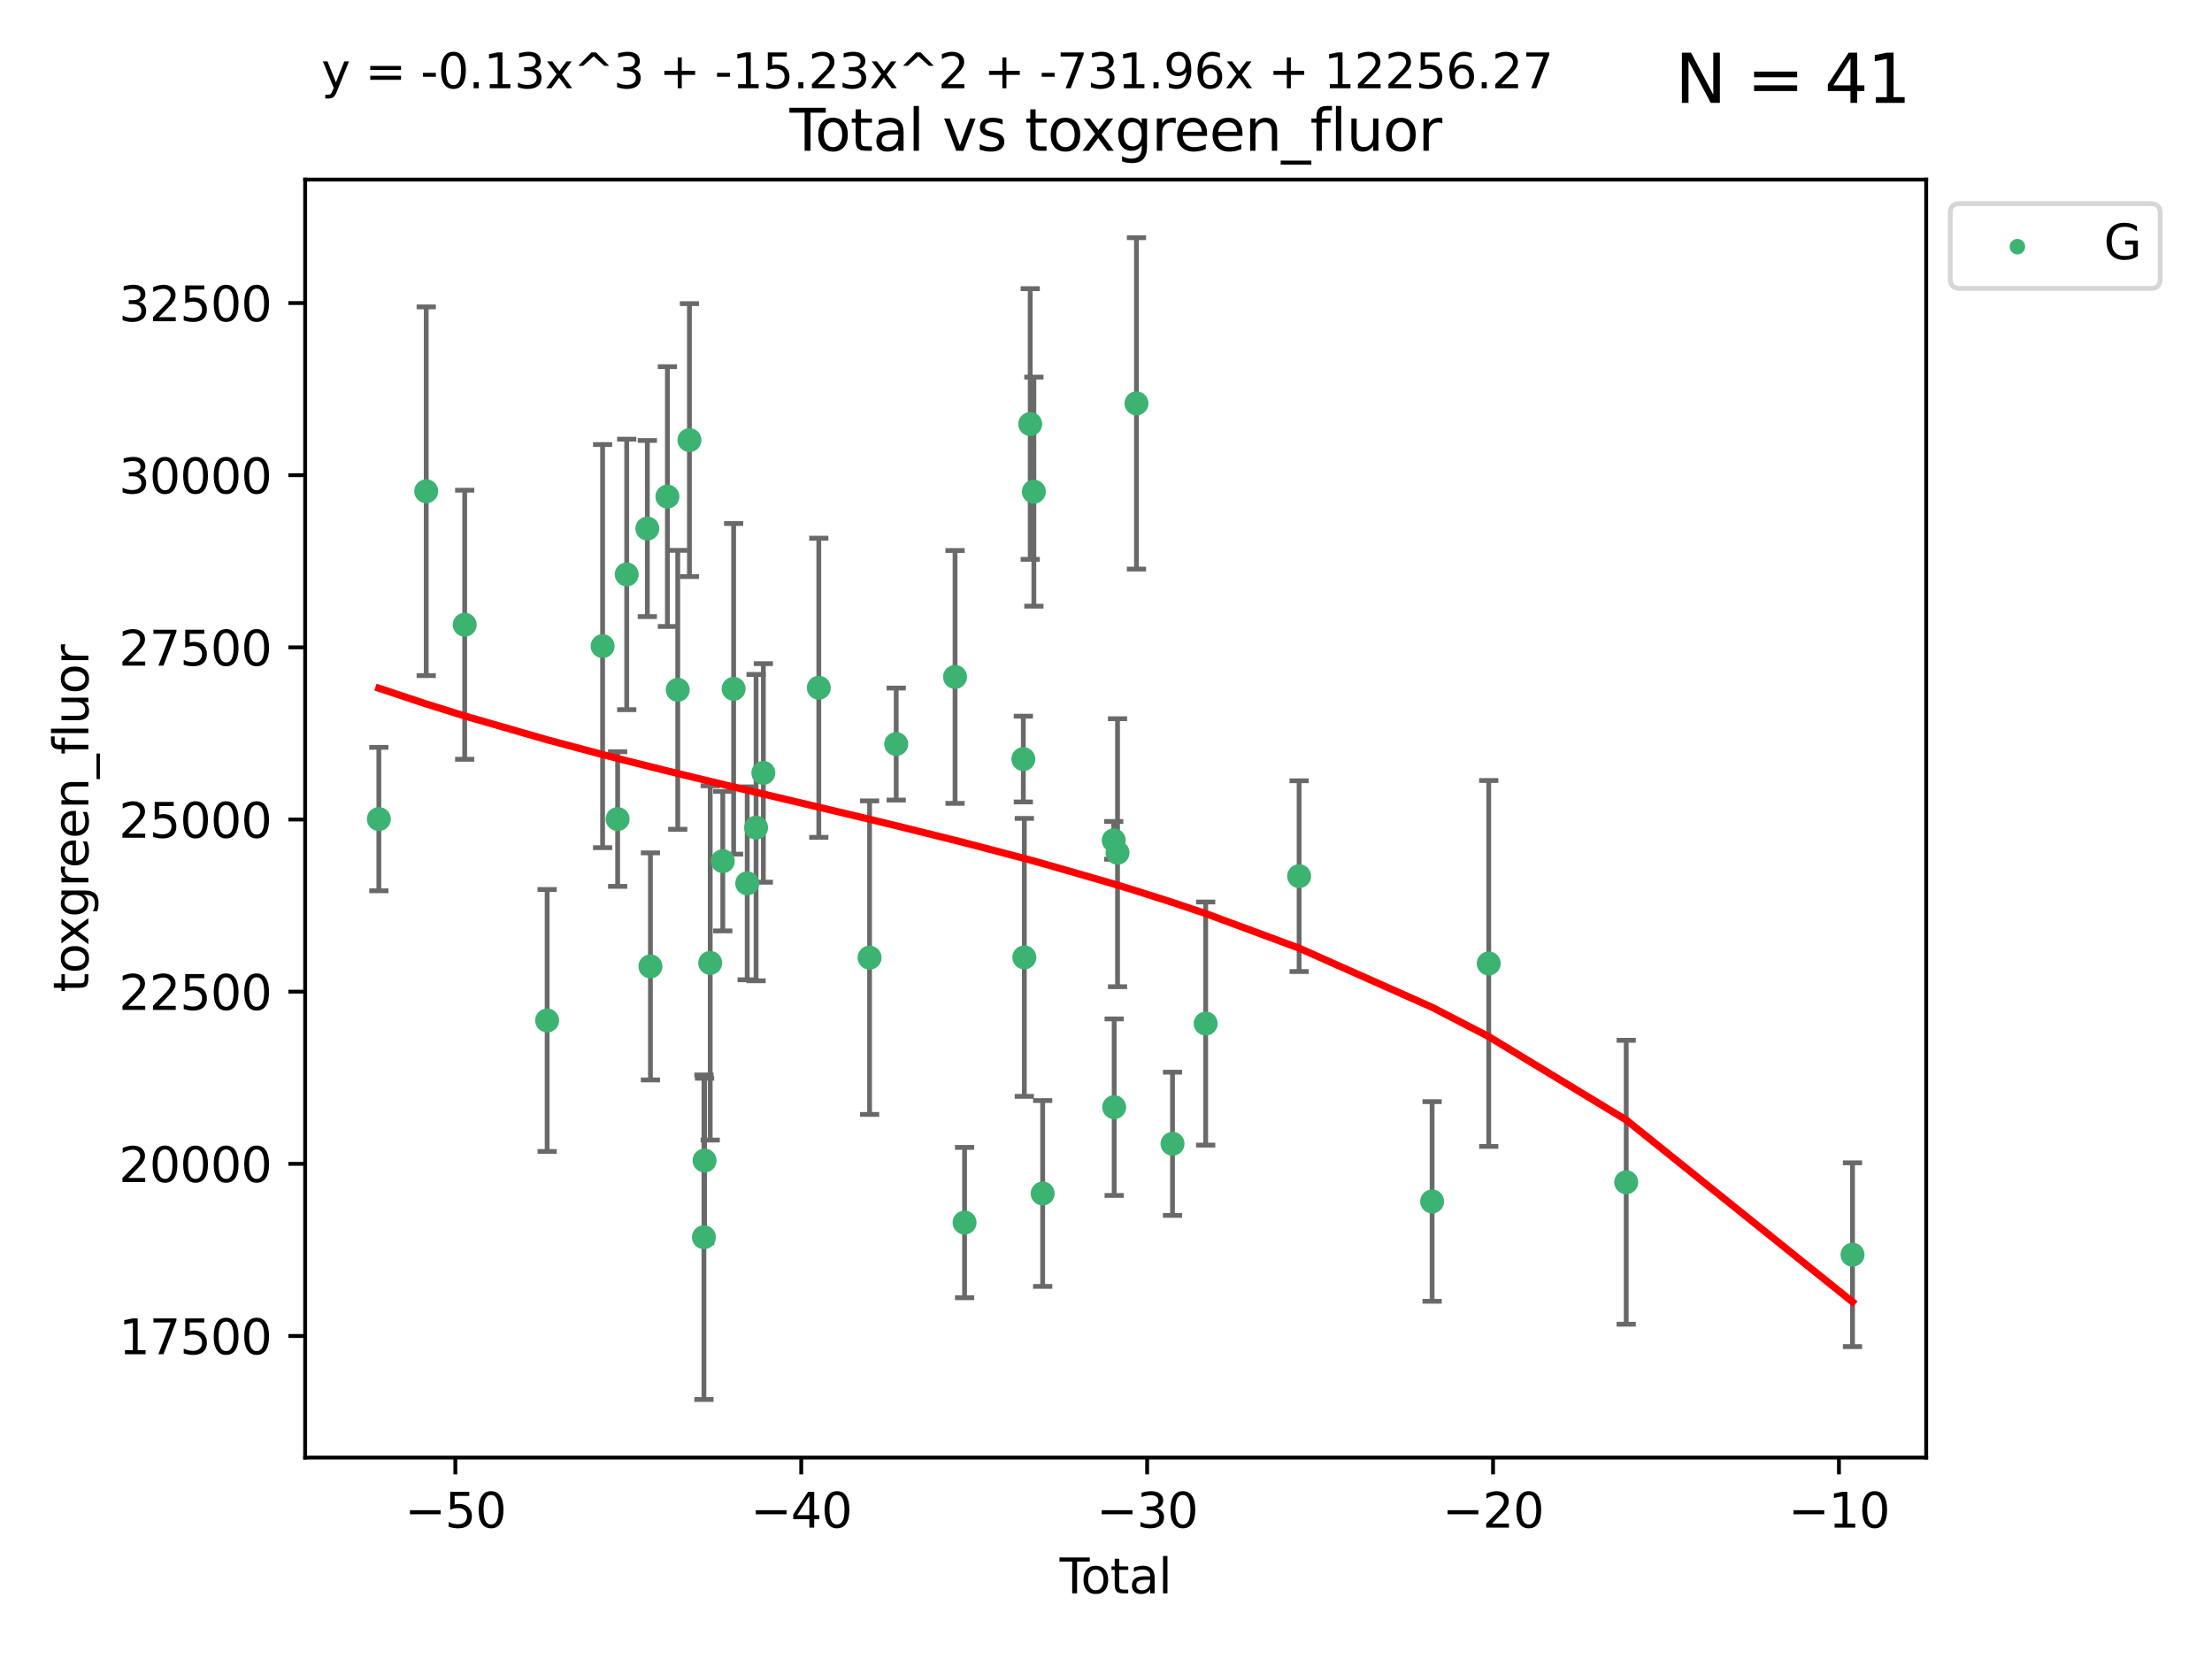 <?xml version="1.0" encoding="utf-8" standalone="no"?>
<!DOCTYPE svg PUBLIC "-//W3C//DTD SVG 1.1//EN"
  "http://www.w3.org/Graphics/SVG/1.1/DTD/svg11.dtd">
<svg xmlns:xlink="http://www.w3.org/1999/xlink" width="460.8pt" height="345.6pt" viewBox="0 0 460.8 345.6" xmlns="http://www.w3.org/2000/svg" version="1.1">
 <defs>
  <style type="text/css">*{stroke-linejoin: round; stroke-linecap: butt}</style>
 </defs>
 <g id="figure_1">
  <g id="patch_1">
   <path d="M 0 345.6 
L 460.8 345.6 
L 460.8 0 
L 0 0 
z
" style="fill: #ffffff"/>
  </g>
  <g id="axes_1">
   <g id="patch_2">
    <path d="M 63.571 303.64 
L 401.26 303.64 
L 401.26 37.411 
L 63.571 37.411 
z
" style="fill: #ffffff"/>
   </g>
   <g id="PathCollection_1">
    <defs>
     <path id="m1c758a5ed8" d="M 0 1.118 
C 0.297 1.118 0.581 1 0.791 0.791 
C 1 0.581 1.118 0.297 1.118 0 
C 1.118 -0.297 1 -0.581 0.791 -0.791 
C 0.581 -1 0.297 -1.118 0 -1.118 
C -0.297 -1.118 -0.581 -1 -0.791 -0.791 
C -1 -0.581 -1.118 -0.297 -1.118 0 
C -1.118 0.297 -1 0.581 -0.791 0.791 
C -0.581 1 -0.297 1.118 0 1.118 
z
" style="stroke: #3cb371"/>
    </defs>
    <g clip-path="url(#p2e82bdb875)">
     <use xlink:href="#m1c758a5ed8" x="78.921" y="170.626" style="fill: #3cb371; stroke: #3cb371"/>
     <use xlink:href="#m1c758a5ed8" x="88.792" y="102.334" style="fill: #3cb371; stroke: #3cb371"/>
     <use xlink:href="#m1c758a5ed8" x="96.805" y="130.144" style="fill: #3cb371; stroke: #3cb371"/>
     <use xlink:href="#m1c758a5ed8" x="113.98" y="212.584" style="fill: #3cb371; stroke: #3cb371"/>
     <use xlink:href="#m1c758a5ed8" x="125.533" y="134.598" style="fill: #3cb371; stroke: #3cb371"/>
     <use xlink:href="#m1c758a5ed8" x="128.664" y="170.625" style="fill: #3cb371; stroke: #3cb371"/>
     <use xlink:href="#m1c758a5ed8" x="130.556" y="119.662" style="fill: #3cb371; stroke: #3cb371"/>
     <use xlink:href="#m1c758a5ed8" x="134.852" y="110.105" style="fill: #3cb371; stroke: #3cb371"/>
     <use xlink:href="#m1c758a5ed8" x="135.497" y="201.315" style="fill: #3cb371; stroke: #3cb371"/>
     <use xlink:href="#m1c758a5ed8" x="139.033" y="103.447" style="fill: #3cb371; stroke: #3cb371"/>
     <use xlink:href="#m1c758a5ed8" x="141.185" y="143.705" style="fill: #3cb371; stroke: #3cb371"/>
     <use xlink:href="#m1c758a5ed8" x="143.623" y="91.682" style="fill: #3cb371; stroke: #3cb371"/>
     <use xlink:href="#m1c758a5ed8" x="146.642" y="257.735" style="fill: #3cb371; stroke: #3cb371"/>
     <use xlink:href="#m1c758a5ed8" x="146.775" y="241.757" style="fill: #3cb371; stroke: #3cb371"/>
     <use xlink:href="#m1c758a5ed8" x="147.95" y="200.596" style="fill: #3cb371; stroke: #3cb371"/>
     <use xlink:href="#m1c758a5ed8" x="150.568" y="179.392" style="fill: #3cb371; stroke: #3cb371"/>
     <use xlink:href="#m1c758a5ed8" x="152.831" y="143.497" style="fill: #3cb371; stroke: #3cb371"/>
     <use xlink:href="#m1c758a5ed8" x="155.655" y="184.014" style="fill: #3cb371; stroke: #3cb371"/>
     <use xlink:href="#m1c758a5ed8" x="157.504" y="172.409" style="fill: #3cb371; stroke: #3cb371"/>
     <use xlink:href="#m1c758a5ed8" x="159.019" y="161.014" style="fill: #3cb371; stroke: #3cb371"/>
     <use xlink:href="#m1c758a5ed8" x="170.572" y="143.273" style="fill: #3cb371; stroke: #3cb371"/>
     <use xlink:href="#m1c758a5ed8" x="181.15" y="199.496" style="fill: #3cb371; stroke: #3cb371"/>
     <use xlink:href="#m1c758a5ed8" x="186.695" y="154.999" style="fill: #3cb371; stroke: #3cb371"/>
     <use xlink:href="#m1c758a5ed8" x="198.955" y="141.021" style="fill: #3cb371; stroke: #3cb371"/>
     <use xlink:href="#m1c758a5ed8" x="200.939" y="254.685" style="fill: #3cb371; stroke: #3cb371"/>
     <use xlink:href="#m1c758a5ed8" x="213.179" y="158.13" style="fill: #3cb371; stroke: #3cb371"/>
     <use xlink:href="#m1c758a5ed8" x="213.387" y="199.44" style="fill: #3cb371; stroke: #3cb371"/>
     <use xlink:href="#m1c758a5ed8" x="214.613" y="88.332" style="fill: #3cb371; stroke: #3cb371"/>
     <use xlink:href="#m1c758a5ed8" x="215.374" y="102.423" style="fill: #3cb371; stroke: #3cb371"/>
     <use xlink:href="#m1c758a5ed8" x="217.208" y="248.624" style="fill: #3cb371; stroke: #3cb371"/>
     <use xlink:href="#m1c758a5ed8" x="232.007" y="175.061" style="fill: #3cb371; stroke: #3cb371"/>
     <use xlink:href="#m1c758a5ed8" x="232.104" y="230.646" style="fill: #3cb371; stroke: #3cb371"/>
     <use xlink:href="#m1c758a5ed8" x="232.802" y="177.637" style="fill: #3cb371; stroke: #3cb371"/>
     <use xlink:href="#m1c758a5ed8" x="236.748" y="84.029" style="fill: #3cb371; stroke: #3cb371"/>
     <use xlink:href="#m1c758a5ed8" x="244.258" y="238.268" style="fill: #3cb371; stroke: #3cb371"/>
     <use xlink:href="#m1c758a5ed8" x="251.167" y="213.226" style="fill: #3cb371; stroke: #3cb371"/>
     <use xlink:href="#m1c758a5ed8" x="270.63" y="182.521" style="fill: #3cb371; stroke: #3cb371"/>
     <use xlink:href="#m1c758a5ed8" x="298.336" y="250.285" style="fill: #3cb371; stroke: #3cb371"/>
     <use xlink:href="#m1c758a5ed8" x="310.132" y="200.704" style="fill: #3cb371; stroke: #3cb371"/>
     <use xlink:href="#m1c758a5ed8" x="338.77" y="246.283" style="fill: #3cb371; stroke: #3cb371"/>
     <use xlink:href="#m1c758a5ed8" x="385.911" y="261.378" style="fill: #3cb371; stroke: #3cb371"/>
    </g>
   </g>
   <g id="matplotlib.axis_1">
    <g id="xtick_1">
     <g id="line2d_1">
      <defs>
       <path id="m3b5846992d" d="M 0 0 
L 0 3.5 
" style="stroke: #000000; stroke-width: 0.8"/>
      </defs>
      <g>
       <use xlink:href="#m3b5846992d" x="94.856" y="303.64" style="stroke: #000000; stroke-width: 0.8"/>
      </g>
     </g>
     <g id="text_1">
      <!-- −50 -->
      <g transform="translate(84.304 318.238)scale(0.1 -0.1)">
       <defs>
        <path id="DejaVuSans-2212" d="M 678 2272 
L 4684 2272 
L 4684 1741 
L 678 1741 
L 678 2272 
z
" transform="scale(0.016)"/>
        <path id="DejaVuSans-35" d="M 691 4666 
L 3169 4666 
L 3169 4134 
L 1269 4134 
L 1269 2991 
Q 1406 3038 1543 3061 
Q 1681 3084 1819 3084 
Q 2600 3084 3056 2656 
Q 3513 2228 3513 1497 
Q 3513 744 3044 326 
Q 2575 -91 1722 -91 
Q 1428 -91 1123 -41 
Q 819 9 494 109 
L 494 744 
Q 775 591 1075 516 
Q 1375 441 1709 441 
Q 2250 441 2565 725 
Q 2881 1009 2881 1497 
Q 2881 1984 2565 2268 
Q 2250 2553 1709 2553 
Q 1456 2553 1204 2497 
Q 953 2441 691 2322 
L 691 4666 
z
" transform="scale(0.016)"/>
        <path id="DejaVuSans-30" d="M 2034 4250 
Q 1547 4250 1301 3770 
Q 1056 3291 1056 2328 
Q 1056 1369 1301 889 
Q 1547 409 2034 409 
Q 2525 409 2770 889 
Q 3016 1369 3016 2328 
Q 3016 3291 2770 3770 
Q 2525 4250 2034 4250 
z
M 2034 4750 
Q 2819 4750 3233 4129 
Q 3647 3509 3647 2328 
Q 3647 1150 3233 529 
Q 2819 -91 2034 -91 
Q 1250 -91 836 529 
Q 422 1150 422 2328 
Q 422 3509 836 4129 
Q 1250 4750 2034 4750 
z
" transform="scale(0.016)"/>
       </defs>
       <use xlink:href="#DejaVuSans-2212"/>
       <use xlink:href="#DejaVuSans-35" x="83.789"/>
       <use xlink:href="#DejaVuSans-30" x="147.412"/>
      </g>
     </g>
    </g>
    <g id="xtick_2">
     <g id="line2d_2">
      <g>
       <use xlink:href="#m3b5846992d" x="166.914" y="303.64" style="stroke: #000000; stroke-width: 0.8"/>
      </g>
     </g>
     <g id="text_2">
      <!-- −40 -->
      <g transform="translate(156.361 318.238)scale(0.1 -0.1)">
       <defs>
        <path id="DejaVuSans-34" d="M 2419 4116 
L 825 1625 
L 2419 1625 
L 2419 4116 
z
M 2253 4666 
L 3047 4666 
L 3047 1625 
L 3713 1625 
L 3713 1100 
L 3047 1100 
L 3047 0 
L 2419 0 
L 2419 1100 
L 313 1100 
L 313 1709 
L 2253 4666 
z
" transform="scale(0.016)"/>
       </defs>
       <use xlink:href="#DejaVuSans-2212"/>
       <use xlink:href="#DejaVuSans-34" x="83.789"/>
       <use xlink:href="#DejaVuSans-30" x="147.412"/>
      </g>
     </g>
    </g>
    <g id="xtick_3">
     <g id="line2d_3">
      <g>
       <use xlink:href="#m3b5846992d" x="238.971" y="303.64" style="stroke: #000000; stroke-width: 0.8"/>
      </g>
     </g>
     <g id="text_3">
      <!-- −30 -->
      <g transform="translate(228.419 318.238)scale(0.1 -0.1)">
       <defs>
        <path id="DejaVuSans-33" d="M 2597 2516 
Q 3050 2419 3304 2112 
Q 3559 1806 3559 1356 
Q 3559 666 3084 287 
Q 2609 -91 1734 -91 
Q 1441 -91 1130 -33 
Q 819 25 488 141 
L 488 750 
Q 750 597 1062 519 
Q 1375 441 1716 441 
Q 2309 441 2620 675 
Q 2931 909 2931 1356 
Q 2931 1769 2642 2001 
Q 2353 2234 1838 2234 
L 1294 2234 
L 1294 2753 
L 1863 2753 
Q 2328 2753 2575 2939 
Q 2822 3125 2822 3475 
Q 2822 3834 2567 4026 
Q 2313 4219 1838 4219 
Q 1578 4219 1281 4162 
Q 984 4106 628 3988 
L 628 4550 
Q 988 4650 1302 4700 
Q 1616 4750 1894 4750 
Q 2613 4750 3031 4423 
Q 3450 4097 3450 3541 
Q 3450 3153 3228 2886 
Q 3006 2619 2597 2516 
z
" transform="scale(0.016)"/>
       </defs>
       <use xlink:href="#DejaVuSans-2212"/>
       <use xlink:href="#DejaVuSans-33" x="83.789"/>
       <use xlink:href="#DejaVuSans-30" x="147.412"/>
      </g>
     </g>
    </g>
    <g id="xtick_4">
     <g id="line2d_4">
      <g>
       <use xlink:href="#m3b5846992d" x="311.029" y="303.64" style="stroke: #000000; stroke-width: 0.8"/>
      </g>
     </g>
     <g id="text_4">
      <!-- −20 -->
      <g transform="translate(300.476 318.238)scale(0.1 -0.1)">
       <defs>
        <path id="DejaVuSans-32" d="M 1228 531 
L 3431 531 
L 3431 0 
L 469 0 
L 469 531 
Q 828 903 1448 1529 
Q 2069 2156 2228 2338 
Q 2531 2678 2651 2914 
Q 2772 3150 2772 3378 
Q 2772 3750 2511 3984 
Q 2250 4219 1831 4219 
Q 1534 4219 1204 4116 
Q 875 4013 500 3803 
L 500 4441 
Q 881 4594 1212 4672 
Q 1544 4750 1819 4750 
Q 2544 4750 2975 4387 
Q 3406 4025 3406 3419 
Q 3406 3131 3298 2873 
Q 3191 2616 2906 2266 
Q 2828 2175 2409 1742 
Q 1991 1309 1228 531 
z
" transform="scale(0.016)"/>
       </defs>
       <use xlink:href="#DejaVuSans-2212"/>
       <use xlink:href="#DejaVuSans-32" x="83.789"/>
       <use xlink:href="#DejaVuSans-30" x="147.412"/>
      </g>
     </g>
    </g>
    <g id="xtick_5">
     <g id="line2d_5">
      <g>
       <use xlink:href="#m3b5846992d" x="383.086" y="303.64" style="stroke: #000000; stroke-width: 0.8"/>
      </g>
     </g>
     <g id="text_5">
      <!-- −10 -->
      <g transform="translate(372.534 318.238)scale(0.1 -0.1)">
       <defs>
        <path id="DejaVuSans-31" d="M 794 531 
L 1825 531 
L 1825 4091 
L 703 3866 
L 703 4441 
L 1819 4666 
L 2450 4666 
L 2450 531 
L 3481 531 
L 3481 0 
L 794 0 
L 794 531 
z
" transform="scale(0.016)"/>
       </defs>
       <use xlink:href="#DejaVuSans-2212"/>
       <use xlink:href="#DejaVuSans-31" x="83.789"/>
       <use xlink:href="#DejaVuSans-30" x="147.412"/>
      </g>
     </g>
    </g>
    <g id="text_6">
     <!-- Total -->
     <g transform="translate(220.739 331.917)scale(0.1 -0.1)">
      <defs>
       <path id="DejaVuSans-54" d="M -19 4666 
L 3928 4666 
L 3928 4134 
L 2272 4134 
L 2272 0 
L 1638 0 
L 1638 4134 
L -19 4134 
L -19 4666 
z
" transform="scale(0.016)"/>
       <path id="DejaVuSans-6f" d="M 1959 3097 
Q 1497 3097 1228 2736 
Q 959 2375 959 1747 
Q 959 1119 1226 758 
Q 1494 397 1959 397 
Q 2419 397 2687 759 
Q 2956 1122 2956 1747 
Q 2956 2369 2687 2733 
Q 2419 3097 1959 3097 
z
M 1959 3584 
Q 2709 3584 3137 3096 
Q 3566 2609 3566 1747 
Q 3566 888 3137 398 
Q 2709 -91 1959 -91 
Q 1206 -91 779 398 
Q 353 888 353 1747 
Q 353 2609 779 3096 
Q 1206 3584 1959 3584 
z
" transform="scale(0.016)"/>
       <path id="DejaVuSans-74" d="M 1172 4494 
L 1172 3500 
L 2356 3500 
L 2356 3053 
L 1172 3053 
L 1172 1153 
Q 1172 725 1289 603 
Q 1406 481 1766 481 
L 2356 481 
L 2356 0 
L 1766 0 
Q 1100 0 847 248 
Q 594 497 594 1153 
L 594 3053 
L 172 3053 
L 172 3500 
L 594 3500 
L 594 4494 
L 1172 4494 
z
" transform="scale(0.016)"/>
       <path id="DejaVuSans-61" d="M 2194 1759 
Q 1497 1759 1228 1600 
Q 959 1441 959 1056 
Q 959 750 1161 570 
Q 1363 391 1709 391 
Q 2188 391 2477 730 
Q 2766 1069 2766 1631 
L 2766 1759 
L 2194 1759 
z
M 3341 1997 
L 3341 0 
L 2766 0 
L 2766 531 
Q 2569 213 2275 61 
Q 1981 -91 1556 -91 
Q 1019 -91 701 211 
Q 384 513 384 1019 
Q 384 1609 779 1909 
Q 1175 2209 1959 2209 
L 2766 2209 
L 2766 2266 
Q 2766 2663 2505 2880 
Q 2244 3097 1772 3097 
Q 1472 3097 1187 3025 
Q 903 2953 641 2809 
L 641 3341 
Q 956 3463 1253 3523 
Q 1550 3584 1831 3584 
Q 2591 3584 2966 3190 
Q 3341 2797 3341 1997 
z
" transform="scale(0.016)"/>
       <path id="DejaVuSans-6c" d="M 603 4863 
L 1178 4863 
L 1178 0 
L 603 0 
L 603 4863 
z
" transform="scale(0.016)"/>
      </defs>
      <use xlink:href="#DejaVuSans-54"/>
      <use xlink:href="#DejaVuSans-6f" x="44.084"/>
      <use xlink:href="#DejaVuSans-74" x="105.266"/>
      <use xlink:href="#DejaVuSans-61" x="144.475"/>
      <use xlink:href="#DejaVuSans-6c" x="205.754"/>
     </g>
    </g>
   </g>
   <g id="matplotlib.axis_2">
    <g id="ytick_1">
     <g id="line2d_6">
      <defs>
       <path id="mfe30b55f10" d="M 0 0 
L -3.5 0 
" style="stroke: #000000; stroke-width: 0.8"/>
      </defs>
      <g>
       <use xlink:href="#mfe30b55f10" x="63.571" y="278.311" style="stroke: #000000; stroke-width: 0.8"/>
      </g>
     </g>
     <g id="text_7">
      <!-- 17500 -->
      <g transform="translate(24.759 282.11)scale(0.1 -0.1)">
       <defs>
        <path id="DejaVuSans-37" d="M 525 4666 
L 3525 4666 
L 3525 4397 
L 1831 0 
L 1172 0 
L 2766 4134 
L 525 4134 
L 525 4666 
z
" transform="scale(0.016)"/>
       </defs>
       <use xlink:href="#DejaVuSans-31"/>
       <use xlink:href="#DejaVuSans-37" x="63.623"/>
       <use xlink:href="#DejaVuSans-35" x="127.246"/>
       <use xlink:href="#DejaVuSans-30" x="190.869"/>
       <use xlink:href="#DejaVuSans-30" x="254.492"/>
      </g>
     </g>
    </g>
    <g id="ytick_2">
     <g id="line2d_7">
      <g>
       <use xlink:href="#mfe30b55f10" x="63.571" y="242.447" style="stroke: #000000; stroke-width: 0.8"/>
      </g>
     </g>
     <g id="text_8">
      <!-- 20000 -->
      <g transform="translate(24.759 246.246)scale(0.1 -0.1)">
       <use xlink:href="#DejaVuSans-32"/>
       <use xlink:href="#DejaVuSans-30" x="63.623"/>
       <use xlink:href="#DejaVuSans-30" x="127.246"/>
       <use xlink:href="#DejaVuSans-30" x="190.869"/>
       <use xlink:href="#DejaVuSans-30" x="254.492"/>
      </g>
     </g>
    </g>
    <g id="ytick_3">
     <g id="line2d_8">
      <g>
       <use xlink:href="#mfe30b55f10" x="63.571" y="206.583" style="stroke: #000000; stroke-width: 0.8"/>
      </g>
     </g>
     <g id="text_9">
      <!-- 22500 -->
      <g transform="translate(24.759 210.382)scale(0.1 -0.1)">
       <use xlink:href="#DejaVuSans-32"/>
       <use xlink:href="#DejaVuSans-32" x="63.623"/>
       <use xlink:href="#DejaVuSans-35" x="127.246"/>
       <use xlink:href="#DejaVuSans-30" x="190.869"/>
       <use xlink:href="#DejaVuSans-30" x="254.492"/>
      </g>
     </g>
    </g>
    <g id="ytick_4">
     <g id="line2d_9">
      <g>
       <use xlink:href="#mfe30b55f10" x="63.571" y="170.719" style="stroke: #000000; stroke-width: 0.8"/>
      </g>
     </g>
     <g id="text_10">
      <!-- 25000 -->
      <g transform="translate(24.759 174.518)scale(0.1 -0.1)">
       <use xlink:href="#DejaVuSans-32"/>
       <use xlink:href="#DejaVuSans-35" x="63.623"/>
       <use xlink:href="#DejaVuSans-30" x="127.246"/>
       <use xlink:href="#DejaVuSans-30" x="190.869"/>
       <use xlink:href="#DejaVuSans-30" x="254.492"/>
      </g>
     </g>
    </g>
    <g id="ytick_5">
     <g id="line2d_10">
      <g>
       <use xlink:href="#mfe30b55f10" x="63.571" y="134.854" style="stroke: #000000; stroke-width: 0.8"/>
      </g>
     </g>
     <g id="text_11">
      <!-- 27500 -->
      <g transform="translate(24.759 138.654)scale(0.1 -0.1)">
       <use xlink:href="#DejaVuSans-32"/>
       <use xlink:href="#DejaVuSans-37" x="63.623"/>
       <use xlink:href="#DejaVuSans-35" x="127.246"/>
       <use xlink:href="#DejaVuSans-30" x="190.869"/>
       <use xlink:href="#DejaVuSans-30" x="254.492"/>
      </g>
     </g>
    </g>
    <g id="ytick_6">
     <g id="line2d_11">
      <g>
       <use xlink:href="#mfe30b55f10" x="63.571" y="98.99" style="stroke: #000000; stroke-width: 0.8"/>
      </g>
     </g>
     <g id="text_12">
      <!-- 30000 -->
      <g transform="translate(24.759 102.789)scale(0.1 -0.1)">
       <use xlink:href="#DejaVuSans-33"/>
       <use xlink:href="#DejaVuSans-30" x="63.623"/>
       <use xlink:href="#DejaVuSans-30" x="127.246"/>
       <use xlink:href="#DejaVuSans-30" x="190.869"/>
       <use xlink:href="#DejaVuSans-30" x="254.492"/>
      </g>
     </g>
    </g>
    <g id="ytick_7">
     <g id="line2d_12">
      <g>
       <use xlink:href="#mfe30b55f10" x="63.571" y="63.126" style="stroke: #000000; stroke-width: 0.8"/>
      </g>
     </g>
     <g id="text_13">
      <!-- 32500 -->
      <g transform="translate(24.759 66.925)scale(0.1 -0.1)">
       <use xlink:href="#DejaVuSans-33"/>
       <use xlink:href="#DejaVuSans-32" x="63.623"/>
       <use xlink:href="#DejaVuSans-35" x="127.246"/>
       <use xlink:href="#DejaVuSans-30" x="190.869"/>
       <use xlink:href="#DejaVuSans-30" x="254.492"/>
      </g>
     </g>
    </g>
    <g id="text_14">
     <!-- toxgreen_fluor -->
     <g transform="translate(18.401 206.72)rotate(-90)scale(0.1 -0.1)">
      <defs>
       <path id="DejaVuSans-78" d="M 3513 3500 
L 2247 1797 
L 3578 0 
L 2900 0 
L 1881 1375 
L 863 0 
L 184 0 
L 1544 1831 
L 300 3500 
L 978 3500 
L 1906 2253 
L 2834 3500 
L 3513 3500 
z
" transform="scale(0.016)"/>
       <path id="DejaVuSans-67" d="M 2906 1791 
Q 2906 2416 2648 2759 
Q 2391 3103 1925 3103 
Q 1463 3103 1205 2759 
Q 947 2416 947 1791 
Q 947 1169 1205 825 
Q 1463 481 1925 481 
Q 2391 481 2648 825 
Q 2906 1169 2906 1791 
z
M 3481 434 
Q 3481 -459 3084 -895 
Q 2688 -1331 1869 -1331 
Q 1566 -1331 1297 -1286 
Q 1028 -1241 775 -1147 
L 775 -588 
Q 1028 -725 1275 -790 
Q 1522 -856 1778 -856 
Q 2344 -856 2625 -561 
Q 2906 -266 2906 331 
L 2906 616 
Q 2728 306 2450 153 
Q 2172 0 1784 0 
Q 1141 0 747 490 
Q 353 981 353 1791 
Q 353 2603 747 3093 
Q 1141 3584 1784 3584 
Q 2172 3584 2450 3431 
Q 2728 3278 2906 2969 
L 2906 3500 
L 3481 3500 
L 3481 434 
z
" transform="scale(0.016)"/>
       <path id="DejaVuSans-72" d="M 2631 2963 
Q 2534 3019 2420 3045 
Q 2306 3072 2169 3072 
Q 1681 3072 1420 2755 
Q 1159 2438 1159 1844 
L 1159 0 
L 581 0 
L 581 3500 
L 1159 3500 
L 1159 2956 
Q 1341 3275 1631 3429 
Q 1922 3584 2338 3584 
Q 2397 3584 2469 3576 
Q 2541 3569 2628 3553 
L 2631 2963 
z
" transform="scale(0.016)"/>
       <path id="DejaVuSans-65" d="M 3597 1894 
L 3597 1613 
L 953 1613 
Q 991 1019 1311 708 
Q 1631 397 2203 397 
Q 2534 397 2845 478 
Q 3156 559 3463 722 
L 3463 178 
Q 3153 47 2828 -22 
Q 2503 -91 2169 -91 
Q 1331 -91 842 396 
Q 353 884 353 1716 
Q 353 2575 817 3079 
Q 1281 3584 2069 3584 
Q 2775 3584 3186 3129 
Q 3597 2675 3597 1894 
z
M 3022 2063 
Q 3016 2534 2758 2815 
Q 2500 3097 2075 3097 
Q 1594 3097 1305 2825 
Q 1016 2553 972 2059 
L 3022 2063 
z
" transform="scale(0.016)"/>
       <path id="DejaVuSans-6e" d="M 3513 2113 
L 3513 0 
L 2938 0 
L 2938 2094 
Q 2938 2591 2744 2837 
Q 2550 3084 2163 3084 
Q 1697 3084 1428 2787 
Q 1159 2491 1159 1978 
L 1159 0 
L 581 0 
L 581 3500 
L 1159 3500 
L 1159 2956 
Q 1366 3272 1645 3428 
Q 1925 3584 2291 3584 
Q 2894 3584 3203 3211 
Q 3513 2838 3513 2113 
z
" transform="scale(0.016)"/>
       <path id="DejaVuSans-5f" d="M 3263 -1063 
L 3263 -1509 
L -63 -1509 
L -63 -1063 
L 3263 -1063 
z
" transform="scale(0.016)"/>
       <path id="DejaVuSans-66" d="M 2375 4863 
L 2375 4384 
L 1825 4384 
Q 1516 4384 1395 4259 
Q 1275 4134 1275 3809 
L 1275 3500 
L 2222 3500 
L 2222 3053 
L 1275 3053 
L 1275 0 
L 697 0 
L 697 3053 
L 147 3053 
L 147 3500 
L 697 3500 
L 697 3744 
Q 697 4328 969 4595 
Q 1241 4863 1831 4863 
L 2375 4863 
z
" transform="scale(0.016)"/>
       <path id="DejaVuSans-75" d="M 544 1381 
L 544 3500 
L 1119 3500 
L 1119 1403 
Q 1119 906 1312 657 
Q 1506 409 1894 409 
Q 2359 409 2629 706 
Q 2900 1003 2900 1516 
L 2900 3500 
L 3475 3500 
L 3475 0 
L 2900 0 
L 2900 538 
Q 2691 219 2414 64 
Q 2138 -91 1772 -91 
Q 1169 -91 856 284 
Q 544 659 544 1381 
z
M 1991 3584 
L 1991 3584 
z
" transform="scale(0.016)"/>
      </defs>
      <use xlink:href="#DejaVuSans-74"/>
      <use xlink:href="#DejaVuSans-6f" x="39.209"/>
      <use xlink:href="#DejaVuSans-78" x="97.266"/>
      <use xlink:href="#DejaVuSans-67" x="156.445"/>
      <use xlink:href="#DejaVuSans-72" x="219.922"/>
      <use xlink:href="#DejaVuSans-65" x="258.785"/>
      <use xlink:href="#DejaVuSans-65" x="320.309"/>
      <use xlink:href="#DejaVuSans-6e" x="381.832"/>
      <use xlink:href="#DejaVuSans-5f" x="445.211"/>
      <use xlink:href="#DejaVuSans-66" x="495.211"/>
      <use xlink:href="#DejaVuSans-6c" x="530.416"/>
      <use xlink:href="#DejaVuSans-75" x="558.199"/>
      <use xlink:href="#DejaVuSans-6f" x="621.578"/>
      <use xlink:href="#DejaVuSans-72" x="682.76"/>
     </g>
    </g>
   </g>
   <g id="LineCollection_1">
    <path d="M 78.921 185.566 
L 78.921 155.685 
" clip-path="url(#p2e82bdb875)" style="fill: none; stroke: #696969"/>
    <path d="M 88.792 140.738 
L 88.792 63.931 
" clip-path="url(#p2e82bdb875)" style="fill: none; stroke: #696969"/>
    <path d="M 96.805 158.171 
L 96.805 102.117 
" clip-path="url(#p2e82bdb875)" style="fill: none; stroke: #696969"/>
    <path d="M 113.98 239.865 
L 113.98 185.303 
" clip-path="url(#p2e82bdb875)" style="fill: none; stroke: #696969"/>
    <path d="M 125.533 176.587 
L 125.533 92.609 
" clip-path="url(#p2e82bdb875)" style="fill: none; stroke: #696969"/>
    <path d="M 128.664 184.644 
L 128.664 156.605 
" clip-path="url(#p2e82bdb875)" style="fill: none; stroke: #696969"/>
    <path d="M 130.556 147.837 
L 130.556 91.488 
" clip-path="url(#p2e82bdb875)" style="fill: none; stroke: #696969"/>
    <path d="M 134.852 128.45 
L 134.852 91.76 
" clip-path="url(#p2e82bdb875)" style="fill: none; stroke: #696969"/>
    <path d="M 135.497 224.969 
L 135.497 177.662 
" clip-path="url(#p2e82bdb875)" style="fill: none; stroke: #696969"/>
    <path d="M 139.033 130.503 
L 139.033 76.391 
" clip-path="url(#p2e82bdb875)" style="fill: none; stroke: #696969"/>
    <path d="M 141.185 172.758 
L 141.185 114.652 
" clip-path="url(#p2e82bdb875)" style="fill: none; stroke: #696969"/>
    <path d="M 143.623 120.11 
L 143.623 63.253 
" clip-path="url(#p2e82bdb875)" style="fill: none; stroke: #696969"/>
    <path d="M 146.642 291.539 
L 146.642 223.931 
" clip-path="url(#p2e82bdb875)" style="fill: none; stroke: #696969"/>
    <path d="M 146.775 258.896 
L 146.775 224.617 
" clip-path="url(#p2e82bdb875)" style="fill: none; stroke: #696969"/>
    <path d="M 147.95 237.494 
L 147.95 163.698 
" clip-path="url(#p2e82bdb875)" style="fill: none; stroke: #696969"/>
    <path d="M 150.568 193.919 
L 150.568 164.864 
" clip-path="url(#p2e82bdb875)" style="fill: none; stroke: #696969"/>
    <path d="M 152.831 177.934 
L 152.831 109.06 
" clip-path="url(#p2e82bdb875)" style="fill: none; stroke: #696969"/>
    <path d="M 155.655 204.105 
L 155.655 163.924 
" clip-path="url(#p2e82bdb875)" style="fill: none; stroke: #696969"/>
    <path d="M 157.504 204.318 
L 157.504 140.5 
" clip-path="url(#p2e82bdb875)" style="fill: none; stroke: #696969"/>
    <path d="M 159.019 183.78 
L 159.019 138.248 
" clip-path="url(#p2e82bdb875)" style="fill: none; stroke: #696969"/>
    <path d="M 170.572 174.432 
L 170.572 112.115 
" clip-path="url(#p2e82bdb875)" style="fill: none; stroke: #696969"/>
    <path d="M 181.15 232.15 
L 181.15 166.842 
" clip-path="url(#p2e82bdb875)" style="fill: none; stroke: #696969"/>
    <path d="M 186.695 166.666 
L 186.695 143.332 
" clip-path="url(#p2e82bdb875)" style="fill: none; stroke: #696969"/>
    <path d="M 198.955 167.359 
L 198.955 114.683 
" clip-path="url(#p2e82bdb875)" style="fill: none; stroke: #696969"/>
    <path d="M 200.939 270.345 
L 200.939 239.025 
" clip-path="url(#p2e82bdb875)" style="fill: none; stroke: #696969"/>
    <path d="M 213.179 167.063 
L 213.179 149.198 
" clip-path="url(#p2e82bdb875)" style="fill: none; stroke: #696969"/>
    <path d="M 213.387 228.389 
L 213.387 170.491 
" clip-path="url(#p2e82bdb875)" style="fill: none; stroke: #696969"/>
    <path d="M 214.613 116.525 
L 214.613 60.139 
" clip-path="url(#p2e82bdb875)" style="fill: none; stroke: #696969"/>
    <path d="M 215.374 126.28 
L 215.374 78.565 
" clip-path="url(#p2e82bdb875)" style="fill: none; stroke: #696969"/>
    <path d="M 217.208 267.982 
L 217.208 229.267 
" clip-path="url(#p2e82bdb875)" style="fill: none; stroke: #696969"/>
    <path d="M 232.007 178.996 
L 232.007 171.126 
" clip-path="url(#p2e82bdb875)" style="fill: none; stroke: #696969"/>
    <path d="M 232.104 249.035 
L 232.104 212.257 
" clip-path="url(#p2e82bdb875)" style="fill: none; stroke: #696969"/>
    <path d="M 232.802 205.546 
L 232.802 149.727 
" clip-path="url(#p2e82bdb875)" style="fill: none; stroke: #696969"/>
    <path d="M 236.748 118.545 
L 236.748 49.513 
" clip-path="url(#p2e82bdb875)" style="fill: none; stroke: #696969"/>
    <path d="M 244.258 253.186 
L 244.258 223.349 
" clip-path="url(#p2e82bdb875)" style="fill: none; stroke: #696969"/>
    <path d="M 251.167 238.548 
L 251.167 187.903 
" clip-path="url(#p2e82bdb875)" style="fill: none; stroke: #696969"/>
    <path d="M 270.63 202.391 
L 270.63 162.65 
" clip-path="url(#p2e82bdb875)" style="fill: none; stroke: #696969"/>
    <path d="M 298.336 271.079 
L 298.336 229.491 
" clip-path="url(#p2e82bdb875)" style="fill: none; stroke: #696969"/>
    <path d="M 310.132 238.813 
L 310.132 162.594 
" clip-path="url(#p2e82bdb875)" style="fill: none; stroke: #696969"/>
    <path d="M 338.77 275.856 
L 338.77 216.711 
" clip-path="url(#p2e82bdb875)" style="fill: none; stroke: #696969"/>
    <path d="M 385.911 280.522 
L 385.911 242.234 
" clip-path="url(#p2e82bdb875)" style="fill: none; stroke: #696969"/>
   </g>
   <g id="line2d_13">
    <defs>
     <path id="m8a05983b2e" d="M 2 0 
L -2 -0 
" style="stroke: #696969"/>
    </defs>
    <g clip-path="url(#p2e82bdb875)">
     <use xlink:href="#m8a05983b2e" x="78.921" y="185.566" style="fill: #696969; stroke: #696969"/>
     <use xlink:href="#m8a05983b2e" x="88.792" y="140.738" style="fill: #696969; stroke: #696969"/>
     <use xlink:href="#m8a05983b2e" x="96.805" y="158.171" style="fill: #696969; stroke: #696969"/>
     <use xlink:href="#m8a05983b2e" x="113.98" y="239.865" style="fill: #696969; stroke: #696969"/>
     <use xlink:href="#m8a05983b2e" x="125.533" y="176.587" style="fill: #696969; stroke: #696969"/>
     <use xlink:href="#m8a05983b2e" x="128.664" y="184.644" style="fill: #696969; stroke: #696969"/>
     <use xlink:href="#m8a05983b2e" x="130.556" y="147.837" style="fill: #696969; stroke: #696969"/>
     <use xlink:href="#m8a05983b2e" x="134.852" y="128.45" style="fill: #696969; stroke: #696969"/>
     <use xlink:href="#m8a05983b2e" x="135.497" y="224.969" style="fill: #696969; stroke: #696969"/>
     <use xlink:href="#m8a05983b2e" x="139.033" y="130.503" style="fill: #696969; stroke: #696969"/>
     <use xlink:href="#m8a05983b2e" x="141.185" y="172.758" style="fill: #696969; stroke: #696969"/>
     <use xlink:href="#m8a05983b2e" x="143.623" y="120.11" style="fill: #696969; stroke: #696969"/>
     <use xlink:href="#m8a05983b2e" x="146.642" y="291.539" style="fill: #696969; stroke: #696969"/>
     <use xlink:href="#m8a05983b2e" x="146.775" y="258.896" style="fill: #696969; stroke: #696969"/>
     <use xlink:href="#m8a05983b2e" x="147.95" y="237.494" style="fill: #696969; stroke: #696969"/>
     <use xlink:href="#m8a05983b2e" x="150.568" y="193.919" style="fill: #696969; stroke: #696969"/>
     <use xlink:href="#m8a05983b2e" x="152.831" y="177.934" style="fill: #696969; stroke: #696969"/>
     <use xlink:href="#m8a05983b2e" x="155.655" y="204.105" style="fill: #696969; stroke: #696969"/>
     <use xlink:href="#m8a05983b2e" x="157.504" y="204.318" style="fill: #696969; stroke: #696969"/>
     <use xlink:href="#m8a05983b2e" x="159.019" y="183.78" style="fill: #696969; stroke: #696969"/>
     <use xlink:href="#m8a05983b2e" x="170.572" y="174.432" style="fill: #696969; stroke: #696969"/>
     <use xlink:href="#m8a05983b2e" x="181.15" y="232.15" style="fill: #696969; stroke: #696969"/>
     <use xlink:href="#m8a05983b2e" x="186.695" y="166.666" style="fill: #696969; stroke: #696969"/>
     <use xlink:href="#m8a05983b2e" x="198.955" y="167.359" style="fill: #696969; stroke: #696969"/>
     <use xlink:href="#m8a05983b2e" x="200.939" y="270.345" style="fill: #696969; stroke: #696969"/>
     <use xlink:href="#m8a05983b2e" x="213.179" y="167.063" style="fill: #696969; stroke: #696969"/>
     <use xlink:href="#m8a05983b2e" x="213.387" y="228.389" style="fill: #696969; stroke: #696969"/>
     <use xlink:href="#m8a05983b2e" x="214.613" y="116.525" style="fill: #696969; stroke: #696969"/>
     <use xlink:href="#m8a05983b2e" x="215.374" y="126.28" style="fill: #696969; stroke: #696969"/>
     <use xlink:href="#m8a05983b2e" x="217.208" y="267.982" style="fill: #696969; stroke: #696969"/>
     <use xlink:href="#m8a05983b2e" x="232.007" y="178.996" style="fill: #696969; stroke: #696969"/>
     <use xlink:href="#m8a05983b2e" x="232.104" y="249.035" style="fill: #696969; stroke: #696969"/>
     <use xlink:href="#m8a05983b2e" x="232.802" y="205.546" style="fill: #696969; stroke: #696969"/>
     <use xlink:href="#m8a05983b2e" x="236.748" y="118.545" style="fill: #696969; stroke: #696969"/>
     <use xlink:href="#m8a05983b2e" x="244.258" y="253.186" style="fill: #696969; stroke: #696969"/>
     <use xlink:href="#m8a05983b2e" x="251.167" y="238.548" style="fill: #696969; stroke: #696969"/>
     <use xlink:href="#m8a05983b2e" x="270.63" y="202.391" style="fill: #696969; stroke: #696969"/>
     <use xlink:href="#m8a05983b2e" x="298.336" y="271.079" style="fill: #696969; stroke: #696969"/>
     <use xlink:href="#m8a05983b2e" x="310.132" y="238.813" style="fill: #696969; stroke: #696969"/>
     <use xlink:href="#m8a05983b2e" x="338.77" y="275.856" style="fill: #696969; stroke: #696969"/>
     <use xlink:href="#m8a05983b2e" x="385.911" y="280.522" style="fill: #696969; stroke: #696969"/>
    </g>
   </g>
   <g id="line2d_14">
    <g clip-path="url(#p2e82bdb875)">
     <use xlink:href="#m8a05983b2e" x="78.921" y="155.685" style="fill: #696969; stroke: #696969"/>
     <use xlink:href="#m8a05983b2e" x="88.792" y="63.931" style="fill: #696969; stroke: #696969"/>
     <use xlink:href="#m8a05983b2e" x="96.805" y="102.117" style="fill: #696969; stroke: #696969"/>
     <use xlink:href="#m8a05983b2e" x="113.98" y="185.303" style="fill: #696969; stroke: #696969"/>
     <use xlink:href="#m8a05983b2e" x="125.533" y="92.609" style="fill: #696969; stroke: #696969"/>
     <use xlink:href="#m8a05983b2e" x="128.664" y="156.605" style="fill: #696969; stroke: #696969"/>
     <use xlink:href="#m8a05983b2e" x="130.556" y="91.488" style="fill: #696969; stroke: #696969"/>
     <use xlink:href="#m8a05983b2e" x="134.852" y="91.76" style="fill: #696969; stroke: #696969"/>
     <use xlink:href="#m8a05983b2e" x="135.497" y="177.662" style="fill: #696969; stroke: #696969"/>
     <use xlink:href="#m8a05983b2e" x="139.033" y="76.391" style="fill: #696969; stroke: #696969"/>
     <use xlink:href="#m8a05983b2e" x="141.185" y="114.652" style="fill: #696969; stroke: #696969"/>
     <use xlink:href="#m8a05983b2e" x="143.623" y="63.253" style="fill: #696969; stroke: #696969"/>
     <use xlink:href="#m8a05983b2e" x="146.642" y="223.931" style="fill: #696969; stroke: #696969"/>
     <use xlink:href="#m8a05983b2e" x="146.775" y="224.617" style="fill: #696969; stroke: #696969"/>
     <use xlink:href="#m8a05983b2e" x="147.95" y="163.698" style="fill: #696969; stroke: #696969"/>
     <use xlink:href="#m8a05983b2e" x="150.568" y="164.864" style="fill: #696969; stroke: #696969"/>
     <use xlink:href="#m8a05983b2e" x="152.831" y="109.06" style="fill: #696969; stroke: #696969"/>
     <use xlink:href="#m8a05983b2e" x="155.655" y="163.924" style="fill: #696969; stroke: #696969"/>
     <use xlink:href="#m8a05983b2e" x="157.504" y="140.5" style="fill: #696969; stroke: #696969"/>
     <use xlink:href="#m8a05983b2e" x="159.019" y="138.248" style="fill: #696969; stroke: #696969"/>
     <use xlink:href="#m8a05983b2e" x="170.572" y="112.115" style="fill: #696969; stroke: #696969"/>
     <use xlink:href="#m8a05983b2e" x="181.15" y="166.842" style="fill: #696969; stroke: #696969"/>
     <use xlink:href="#m8a05983b2e" x="186.695" y="143.332" style="fill: #696969; stroke: #696969"/>
     <use xlink:href="#m8a05983b2e" x="198.955" y="114.683" style="fill: #696969; stroke: #696969"/>
     <use xlink:href="#m8a05983b2e" x="200.939" y="239.025" style="fill: #696969; stroke: #696969"/>
     <use xlink:href="#m8a05983b2e" x="213.179" y="149.198" style="fill: #696969; stroke: #696969"/>
     <use xlink:href="#m8a05983b2e" x="213.387" y="170.491" style="fill: #696969; stroke: #696969"/>
     <use xlink:href="#m8a05983b2e" x="214.613" y="60.139" style="fill: #696969; stroke: #696969"/>
     <use xlink:href="#m8a05983b2e" x="215.374" y="78.565" style="fill: #696969; stroke: #696969"/>
     <use xlink:href="#m8a05983b2e" x="217.208" y="229.267" style="fill: #696969; stroke: #696969"/>
     <use xlink:href="#m8a05983b2e" x="232.007" y="171.126" style="fill: #696969; stroke: #696969"/>
     <use xlink:href="#m8a05983b2e" x="232.104" y="212.257" style="fill: #696969; stroke: #696969"/>
     <use xlink:href="#m8a05983b2e" x="232.802" y="149.727" style="fill: #696969; stroke: #696969"/>
     <use xlink:href="#m8a05983b2e" x="236.748" y="49.513" style="fill: #696969; stroke: #696969"/>
     <use xlink:href="#m8a05983b2e" x="244.258" y="223.349" style="fill: #696969; stroke: #696969"/>
     <use xlink:href="#m8a05983b2e" x="251.167" y="187.903" style="fill: #696969; stroke: #696969"/>
     <use xlink:href="#m8a05983b2e" x="270.63" y="162.65" style="fill: #696969; stroke: #696969"/>
     <use xlink:href="#m8a05983b2e" x="298.336" y="229.491" style="fill: #696969; stroke: #696969"/>
     <use xlink:href="#m8a05983b2e" x="310.132" y="162.594" style="fill: #696969; stroke: #696969"/>
     <use xlink:href="#m8a05983b2e" x="338.77" y="216.711" style="fill: #696969; stroke: #696969"/>
     <use xlink:href="#m8a05983b2e" x="385.911" y="242.234" style="fill: #696969; stroke: #696969"/>
    </g>
   </g>
   <g id="line2d_15">
    <path d="M 78.921 143.368 
L 88.792 146.649 
L 96.805 149.152 
L 113.98 154.11 
L 125.533 157.19 
L 128.664 157.997 
L 130.556 158.479 
L 134.852 159.561 
L 135.497 159.722 
L 139.033 160.598 
L 141.185 161.127 
L 143.623 161.722 
L 146.642 162.455 
L 146.775 162.487 
L 147.95 162.77 
L 150.568 163.399 
L 152.831 163.941 
L 155.655 164.614 
L 157.504 165.053 
L 159.019 165.413 
L 170.572 168.15 
L 181.15 170.673 
L 186.695 172.014 
L 198.955 175.056 
L 200.939 175.56 
L 213.179 178.773 
L 213.387 178.83 
L 214.613 179.162 
L 215.374 179.37 
L 217.208 179.874 
L 232.007 184.143 
L 232.104 184.172 
L 232.802 184.383 
L 236.748 185.595 
L 244.258 187.994 
L 251.167 190.314 
L 270.63 197.524 
L 298.336 209.84 
L 310.132 215.949 
L 338.77 233.311 
L 385.911 271.209 
" clip-path="url(#p2e82bdb875)" style="fill: none; stroke: #ff0000; stroke-width: 1.5; stroke-linecap: square"/>
   </g>
   <g id="line2d_16">
    <defs>
     <path id="m51f9a098b3" d="M 0 2 
C 0.53 2 1.039 1.789 1.414 1.414 
C 1.789 1.039 2 0.53 2 0 
C 2 -0.53 1.789 -1.039 1.414 -1.414 
C 1.039 -1.789 0.53 -2 0 -2 
C -0.53 -2 -1.039 -1.789 -1.414 -1.414 
C -1.789 -1.039 -2 -0.53 -2 0 
C -2 0.53 -1.789 1.039 -1.414 1.414 
C -1.039 1.789 -0.53 2 0 2 
z
" style="stroke: #3cb371"/>
    </defs>
    <g clip-path="url(#p2e82bdb875)">
     <use xlink:href="#m51f9a098b3" x="78.921" y="170.626" style="fill: #3cb371; stroke: #3cb371"/>
     <use xlink:href="#m51f9a098b3" x="88.792" y="102.334" style="fill: #3cb371; stroke: #3cb371"/>
     <use xlink:href="#m51f9a098b3" x="96.805" y="130.144" style="fill: #3cb371; stroke: #3cb371"/>
     <use xlink:href="#m51f9a098b3" x="113.98" y="212.584" style="fill: #3cb371; stroke: #3cb371"/>
     <use xlink:href="#m51f9a098b3" x="125.533" y="134.598" style="fill: #3cb371; stroke: #3cb371"/>
     <use xlink:href="#m51f9a098b3" x="128.664" y="170.625" style="fill: #3cb371; stroke: #3cb371"/>
     <use xlink:href="#m51f9a098b3" x="130.556" y="119.662" style="fill: #3cb371; stroke: #3cb371"/>
     <use xlink:href="#m51f9a098b3" x="134.852" y="110.105" style="fill: #3cb371; stroke: #3cb371"/>
     <use xlink:href="#m51f9a098b3" x="135.497" y="201.315" style="fill: #3cb371; stroke: #3cb371"/>
     <use xlink:href="#m51f9a098b3" x="139.033" y="103.447" style="fill: #3cb371; stroke: #3cb371"/>
     <use xlink:href="#m51f9a098b3" x="141.185" y="143.705" style="fill: #3cb371; stroke: #3cb371"/>
     <use xlink:href="#m51f9a098b3" x="143.623" y="91.682" style="fill: #3cb371; stroke: #3cb371"/>
     <use xlink:href="#m51f9a098b3" x="146.642" y="257.735" style="fill: #3cb371; stroke: #3cb371"/>
     <use xlink:href="#m51f9a098b3" x="146.775" y="241.757" style="fill: #3cb371; stroke: #3cb371"/>
     <use xlink:href="#m51f9a098b3" x="147.95" y="200.596" style="fill: #3cb371; stroke: #3cb371"/>
     <use xlink:href="#m51f9a098b3" x="150.568" y="179.392" style="fill: #3cb371; stroke: #3cb371"/>
     <use xlink:href="#m51f9a098b3" x="152.831" y="143.497" style="fill: #3cb371; stroke: #3cb371"/>
     <use xlink:href="#m51f9a098b3" x="155.655" y="184.014" style="fill: #3cb371; stroke: #3cb371"/>
     <use xlink:href="#m51f9a098b3" x="157.504" y="172.409" style="fill: #3cb371; stroke: #3cb371"/>
     <use xlink:href="#m51f9a098b3" x="159.019" y="161.014" style="fill: #3cb371; stroke: #3cb371"/>
     <use xlink:href="#m51f9a098b3" x="170.572" y="143.273" style="fill: #3cb371; stroke: #3cb371"/>
     <use xlink:href="#m51f9a098b3" x="181.15" y="199.496" style="fill: #3cb371; stroke: #3cb371"/>
     <use xlink:href="#m51f9a098b3" x="186.695" y="154.999" style="fill: #3cb371; stroke: #3cb371"/>
     <use xlink:href="#m51f9a098b3" x="198.955" y="141.021" style="fill: #3cb371; stroke: #3cb371"/>
     <use xlink:href="#m51f9a098b3" x="200.939" y="254.685" style="fill: #3cb371; stroke: #3cb371"/>
     <use xlink:href="#m51f9a098b3" x="213.179" y="158.13" style="fill: #3cb371; stroke: #3cb371"/>
     <use xlink:href="#m51f9a098b3" x="213.387" y="199.44" style="fill: #3cb371; stroke: #3cb371"/>
     <use xlink:href="#m51f9a098b3" x="214.613" y="88.332" style="fill: #3cb371; stroke: #3cb371"/>
     <use xlink:href="#m51f9a098b3" x="215.374" y="102.423" style="fill: #3cb371; stroke: #3cb371"/>
     <use xlink:href="#m51f9a098b3" x="217.208" y="248.624" style="fill: #3cb371; stroke: #3cb371"/>
     <use xlink:href="#m51f9a098b3" x="232.007" y="175.061" style="fill: #3cb371; stroke: #3cb371"/>
     <use xlink:href="#m51f9a098b3" x="232.104" y="230.646" style="fill: #3cb371; stroke: #3cb371"/>
     <use xlink:href="#m51f9a098b3" x="232.802" y="177.637" style="fill: #3cb371; stroke: #3cb371"/>
     <use xlink:href="#m51f9a098b3" x="236.748" y="84.029" style="fill: #3cb371; stroke: #3cb371"/>
     <use xlink:href="#m51f9a098b3" x="244.258" y="238.268" style="fill: #3cb371; stroke: #3cb371"/>
     <use xlink:href="#m51f9a098b3" x="251.167" y="213.226" style="fill: #3cb371; stroke: #3cb371"/>
     <use xlink:href="#m51f9a098b3" x="270.63" y="182.521" style="fill: #3cb371; stroke: #3cb371"/>
     <use xlink:href="#m51f9a098b3" x="298.336" y="250.285" style="fill: #3cb371; stroke: #3cb371"/>
     <use xlink:href="#m51f9a098b3" x="310.132" y="200.704" style="fill: #3cb371; stroke: #3cb371"/>
     <use xlink:href="#m51f9a098b3" x="338.77" y="246.283" style="fill: #3cb371; stroke: #3cb371"/>
     <use xlink:href="#m51f9a098b3" x="385.911" y="261.378" style="fill: #3cb371; stroke: #3cb371"/>
    </g>
   </g>
   <g id="patch_3">
    <path d="M 63.571 303.64 
L 63.571 37.411 
" style="fill: none; stroke: #000000; stroke-width: 0.8; stroke-linejoin: miter; stroke-linecap: square"/>
   </g>
   <g id="patch_4">
    <path d="M 401.26 303.64 
L 401.26 37.411 
" style="fill: none; stroke: #000000; stroke-width: 0.8; stroke-linejoin: miter; stroke-linecap: square"/>
   </g>
   <g id="patch_5">
    <path d="M 63.571 303.64 
L 401.26 303.64 
" style="fill: none; stroke: #000000; stroke-width: 0.8; stroke-linejoin: miter; stroke-linecap: square"/>
   </g>
   <g id="patch_6">
    <path d="M 63.571 37.411 
L 401.26 37.411 
" style="fill: none; stroke: #000000; stroke-width: 0.8; stroke-linejoin: miter; stroke-linecap: square"/>
   </g>
   <g id="text_15">
    <!-- N = 41 -->
    <g transform="translate(348.964 21.426)scale(0.14 -0.14)">
     <defs>
      <path id="DejaVuSans-4e" d="M 628 4666 
L 1478 4666 
L 3547 763 
L 3547 4666 
L 4159 4666 
L 4159 0 
L 3309 0 
L 1241 3903 
L 1241 0 
L 628 0 
L 628 4666 
z
" transform="scale(0.016)"/>
      <path id="DejaVuSans-20" transform="scale(0.016)"/>
      <path id="DejaVuSans-3d" d="M 678 2906 
L 4684 2906 
L 4684 2381 
L 678 2381 
L 678 2906 
z
M 678 1631 
L 4684 1631 
L 4684 1100 
L 678 1100 
L 678 1631 
z
" transform="scale(0.016)"/>
     </defs>
     <use xlink:href="#DejaVuSans-4e"/>
     <use xlink:href="#DejaVuSans-20" x="74.805"/>
     <use xlink:href="#DejaVuSans-3d" x="106.592"/>
     <use xlink:href="#DejaVuSans-20" x="190.381"/>
     <use xlink:href="#DejaVuSans-34" x="222.168"/>
     <use xlink:href="#DejaVuSans-31" x="285.791"/>
    </g>
   </g>
   <g id="text_16">
    <!-- y = -0.13x^3 + -15.23x^2 + -731.96x + 12256.27 -->
    <g transform="translate(66.948 18.387)scale(0.1 -0.1)">
     <defs>
      <path id="DejaVuSans-79" d="M 2059 -325 
Q 1816 -950 1584 -1140 
Q 1353 -1331 966 -1331 
L 506 -1331 
L 506 -850 
L 844 -850 
Q 1081 -850 1212 -737 
Q 1344 -625 1503 -206 
L 1606 56 
L 191 3500 
L 800 3500 
L 1894 763 
L 2988 3500 
L 3597 3500 
L 2059 -325 
z
" transform="scale(0.016)"/>
      <path id="DejaVuSans-2d" d="M 313 2009 
L 1997 2009 
L 1997 1497 
L 313 1497 
L 313 2009 
z
" transform="scale(0.016)"/>
      <path id="DejaVuSans-2e" d="M 684 794 
L 1344 794 
L 1344 0 
L 684 0 
L 684 794 
z
" transform="scale(0.016)"/>
      <path id="DejaVuSans-5e" d="M 2988 4666 
L 4684 2925 
L 4056 2925 
L 2681 4159 
L 1306 2925 
L 678 2925 
L 2375 4666 
L 2988 4666 
z
" transform="scale(0.016)"/>
      <path id="DejaVuSans-2b" d="M 2944 4013 
L 2944 2272 
L 4684 2272 
L 4684 1741 
L 2944 1741 
L 2944 0 
L 2419 0 
L 2419 1741 
L 678 1741 
L 678 2272 
L 2419 2272 
L 2419 4013 
L 2944 4013 
z
" transform="scale(0.016)"/>
      <path id="DejaVuSans-39" d="M 703 97 
L 703 672 
Q 941 559 1184 500 
Q 1428 441 1663 441 
Q 2288 441 2617 861 
Q 2947 1281 2994 2138 
Q 2813 1869 2534 1725 
Q 2256 1581 1919 1581 
Q 1219 1581 811 2004 
Q 403 2428 403 3163 
Q 403 3881 828 4315 
Q 1253 4750 1959 4750 
Q 2769 4750 3195 4129 
Q 3622 3509 3622 2328 
Q 3622 1225 3098 567 
Q 2575 -91 1691 -91 
Q 1453 -91 1209 -44 
Q 966 3 703 97 
z
M 1959 2075 
Q 2384 2075 2632 2365 
Q 2881 2656 2881 3163 
Q 2881 3666 2632 3958 
Q 2384 4250 1959 4250 
Q 1534 4250 1286 3958 
Q 1038 3666 1038 3163 
Q 1038 2656 1286 2365 
Q 1534 2075 1959 2075 
z
" transform="scale(0.016)"/>
      <path id="DejaVuSans-36" d="M 2113 2584 
Q 1688 2584 1439 2293 
Q 1191 2003 1191 1497 
Q 1191 994 1439 701 
Q 1688 409 2113 409 
Q 2538 409 2786 701 
Q 3034 994 3034 1497 
Q 3034 2003 2786 2293 
Q 2538 2584 2113 2584 
z
M 3366 4563 
L 3366 3988 
Q 3128 4100 2886 4159 
Q 2644 4219 2406 4219 
Q 1781 4219 1451 3797 
Q 1122 3375 1075 2522 
Q 1259 2794 1537 2939 
Q 1816 3084 2150 3084 
Q 2853 3084 3261 2657 
Q 3669 2231 3669 1497 
Q 3669 778 3244 343 
Q 2819 -91 2113 -91 
Q 1303 -91 875 529 
Q 447 1150 447 2328 
Q 447 3434 972 4092 
Q 1497 4750 2381 4750 
Q 2619 4750 2861 4703 
Q 3103 4656 3366 4563 
z
" transform="scale(0.016)"/>
     </defs>
     <use xlink:href="#DejaVuSans-79"/>
     <use xlink:href="#DejaVuSans-20" x="59.18"/>
     <use xlink:href="#DejaVuSans-3d" x="90.967"/>
     <use xlink:href="#DejaVuSans-20" x="174.756"/>
     <use xlink:href="#DejaVuSans-2d" x="206.543"/>
     <use xlink:href="#DejaVuSans-30" x="242.627"/>
     <use xlink:href="#DejaVuSans-2e" x="306.25"/>
     <use xlink:href="#DejaVuSans-31" x="338.037"/>
     <use xlink:href="#DejaVuSans-33" x="401.66"/>
     <use xlink:href="#DejaVuSans-78" x="465.283"/>
     <use xlink:href="#DejaVuSans-5e" x="524.463"/>
     <use xlink:href="#DejaVuSans-33" x="608.252"/>
     <use xlink:href="#DejaVuSans-20" x="671.875"/>
     <use xlink:href="#DejaVuSans-2b" x="703.662"/>
     <use xlink:href="#DejaVuSans-20" x="787.451"/>
     <use xlink:href="#DejaVuSans-2d" x="819.238"/>
     <use xlink:href="#DejaVuSans-31" x="855.322"/>
     <use xlink:href="#DejaVuSans-35" x="918.945"/>
     <use xlink:href="#DejaVuSans-2e" x="982.568"/>
     <use xlink:href="#DejaVuSans-32" x="1014.355"/>
     <use xlink:href="#DejaVuSans-33" x="1077.979"/>
     <use xlink:href="#DejaVuSans-78" x="1141.602"/>
     <use xlink:href="#DejaVuSans-5e" x="1200.781"/>
     <use xlink:href="#DejaVuSans-32" x="1284.57"/>
     <use xlink:href="#DejaVuSans-20" x="1348.193"/>
     <use xlink:href="#DejaVuSans-2b" x="1379.98"/>
     <use xlink:href="#DejaVuSans-20" x="1463.77"/>
     <use xlink:href="#DejaVuSans-2d" x="1495.557"/>
     <use xlink:href="#DejaVuSans-37" x="1531.641"/>
     <use xlink:href="#DejaVuSans-33" x="1595.264"/>
     <use xlink:href="#DejaVuSans-31" x="1658.887"/>
     <use xlink:href="#DejaVuSans-2e" x="1722.51"/>
     <use xlink:href="#DejaVuSans-39" x="1754.297"/>
     <use xlink:href="#DejaVuSans-36" x="1817.92"/>
     <use xlink:href="#DejaVuSans-78" x="1881.543"/>
     <use xlink:href="#DejaVuSans-20" x="1940.723"/>
     <use xlink:href="#DejaVuSans-2b" x="1972.51"/>
     <use xlink:href="#DejaVuSans-20" x="2056.299"/>
     <use xlink:href="#DejaVuSans-31" x="2088.086"/>
     <use xlink:href="#DejaVuSans-32" x="2151.709"/>
     <use xlink:href="#DejaVuSans-32" x="2215.332"/>
     <use xlink:href="#DejaVuSans-35" x="2278.955"/>
     <use xlink:href="#DejaVuSans-36" x="2342.578"/>
     <use xlink:href="#DejaVuSans-2e" x="2406.201"/>
     <use xlink:href="#DejaVuSans-32" x="2437.988"/>
     <use xlink:href="#DejaVuSans-37" x="2501.611"/>
    </g>
   </g>
   <g id="text_17">
    <!-- Total vs toxgreen_fluor -->
    <g transform="translate(164.48 31.411)scale(0.12 -0.12)">
     <defs>
      <path id="DejaVuSans-76" d="M 191 3500 
L 800 3500 
L 1894 563 
L 2988 3500 
L 3597 3500 
L 2284 0 
L 1503 0 
L 191 3500 
z
" transform="scale(0.016)"/>
      <path id="DejaVuSans-73" d="M 2834 3397 
L 2834 2853 
Q 2591 2978 2328 3040 
Q 2066 3103 1784 3103 
Q 1356 3103 1142 2972 
Q 928 2841 928 2578 
Q 928 2378 1081 2264 
Q 1234 2150 1697 2047 
L 1894 2003 
Q 2506 1872 2764 1633 
Q 3022 1394 3022 966 
Q 3022 478 2636 193 
Q 2250 -91 1575 -91 
Q 1294 -91 989 -36 
Q 684 19 347 128 
L 347 722 
Q 666 556 975 473 
Q 1284 391 1588 391 
Q 1994 391 2212 530 
Q 2431 669 2431 922 
Q 2431 1156 2273 1281 
Q 2116 1406 1581 1522 
L 1381 1569 
Q 847 1681 609 1914 
Q 372 2147 372 2553 
Q 372 3047 722 3315 
Q 1072 3584 1716 3584 
Q 2034 3584 2315 3537 
Q 2597 3491 2834 3397 
z
" transform="scale(0.016)"/>
     </defs>
     <use xlink:href="#DejaVuSans-54"/>
     <use xlink:href="#DejaVuSans-6f" x="44.084"/>
     <use xlink:href="#DejaVuSans-74" x="105.266"/>
     <use xlink:href="#DejaVuSans-61" x="144.475"/>
     <use xlink:href="#DejaVuSans-6c" x="205.754"/>
     <use xlink:href="#DejaVuSans-20" x="233.537"/>
     <use xlink:href="#DejaVuSans-76" x="265.324"/>
     <use xlink:href="#DejaVuSans-73" x="324.504"/>
     <use xlink:href="#DejaVuSans-20" x="376.604"/>
     <use xlink:href="#DejaVuSans-74" x="408.391"/>
     <use xlink:href="#DejaVuSans-6f" x="447.6"/>
     <use xlink:href="#DejaVuSans-78" x="505.656"/>
     <use xlink:href="#DejaVuSans-67" x="564.836"/>
     <use xlink:href="#DejaVuSans-72" x="628.312"/>
     <use xlink:href="#DejaVuSans-65" x="667.176"/>
     <use xlink:href="#DejaVuSans-65" x="728.699"/>
     <use xlink:href="#DejaVuSans-6e" x="790.223"/>
     <use xlink:href="#DejaVuSans-5f" x="853.602"/>
     <use xlink:href="#DejaVuSans-66" x="903.602"/>
     <use xlink:href="#DejaVuSans-6c" x="938.807"/>
     <use xlink:href="#DejaVuSans-75" x="966.59"/>
     <use xlink:href="#DejaVuSans-6f" x="1029.969"/>
     <use xlink:href="#DejaVuSans-72" x="1091.15"/>
    </g>
   </g>
   <g id="legend_1">
    <g id="patch_7">
     <path d="M 408.26 60.089 
L 448.008 60.089 
Q 450.008 60.089 450.008 58.089 
L 450.008 44.411 
Q 450.008 42.411 448.008 42.411 
L 408.26 42.411 
Q 406.26 42.411 406.26 44.411 
L 406.26 58.089 
Q 406.26 60.089 408.26 60.089 
z
" style="fill: #ffffff; opacity: 0.8; stroke: #cccccc; stroke-linejoin: miter"/>
    </g>
    <g id="PathCollection_2">
     <g>
      <use xlink:href="#m1c758a5ed8" x="420.26" y="51.385" style="fill: #3cb371; stroke: #3cb371"/>
     </g>
    </g>
    <g id="text_18">
     <!-- G -->
     <g transform="translate(438.26 54.01)scale(0.1 -0.1)">
      <defs>
       <path id="DejaVuSans-47" d="M 3809 666 
L 3809 1919 
L 2778 1919 
L 2778 2438 
L 4434 2438 
L 4434 434 
Q 4069 175 3628 42 
Q 3188 -91 2688 -91 
Q 1594 -91 976 548 
Q 359 1188 359 2328 
Q 359 3472 976 4111 
Q 1594 4750 2688 4750 
Q 3144 4750 3555 4637 
Q 3966 4525 4313 4306 
L 4313 3634 
Q 3963 3931 3569 4081 
Q 3175 4231 2741 4231 
Q 1884 4231 1454 3753 
Q 1025 3275 1025 2328 
Q 1025 1384 1454 906 
Q 1884 428 2741 428 
Q 3075 428 3337 486 
Q 3600 544 3809 666 
z
" transform="scale(0.016)"/>
      </defs>
      <use xlink:href="#DejaVuSans-47"/>
     </g>
    </g>
   </g>
  </g>
 </g>
 <defs>
  <clipPath id="p2e82bdb875">
   <rect x="63.571" y="37.411" width="337.689" height="266.229"/>
  </clipPath>
 </defs>
</svg>
